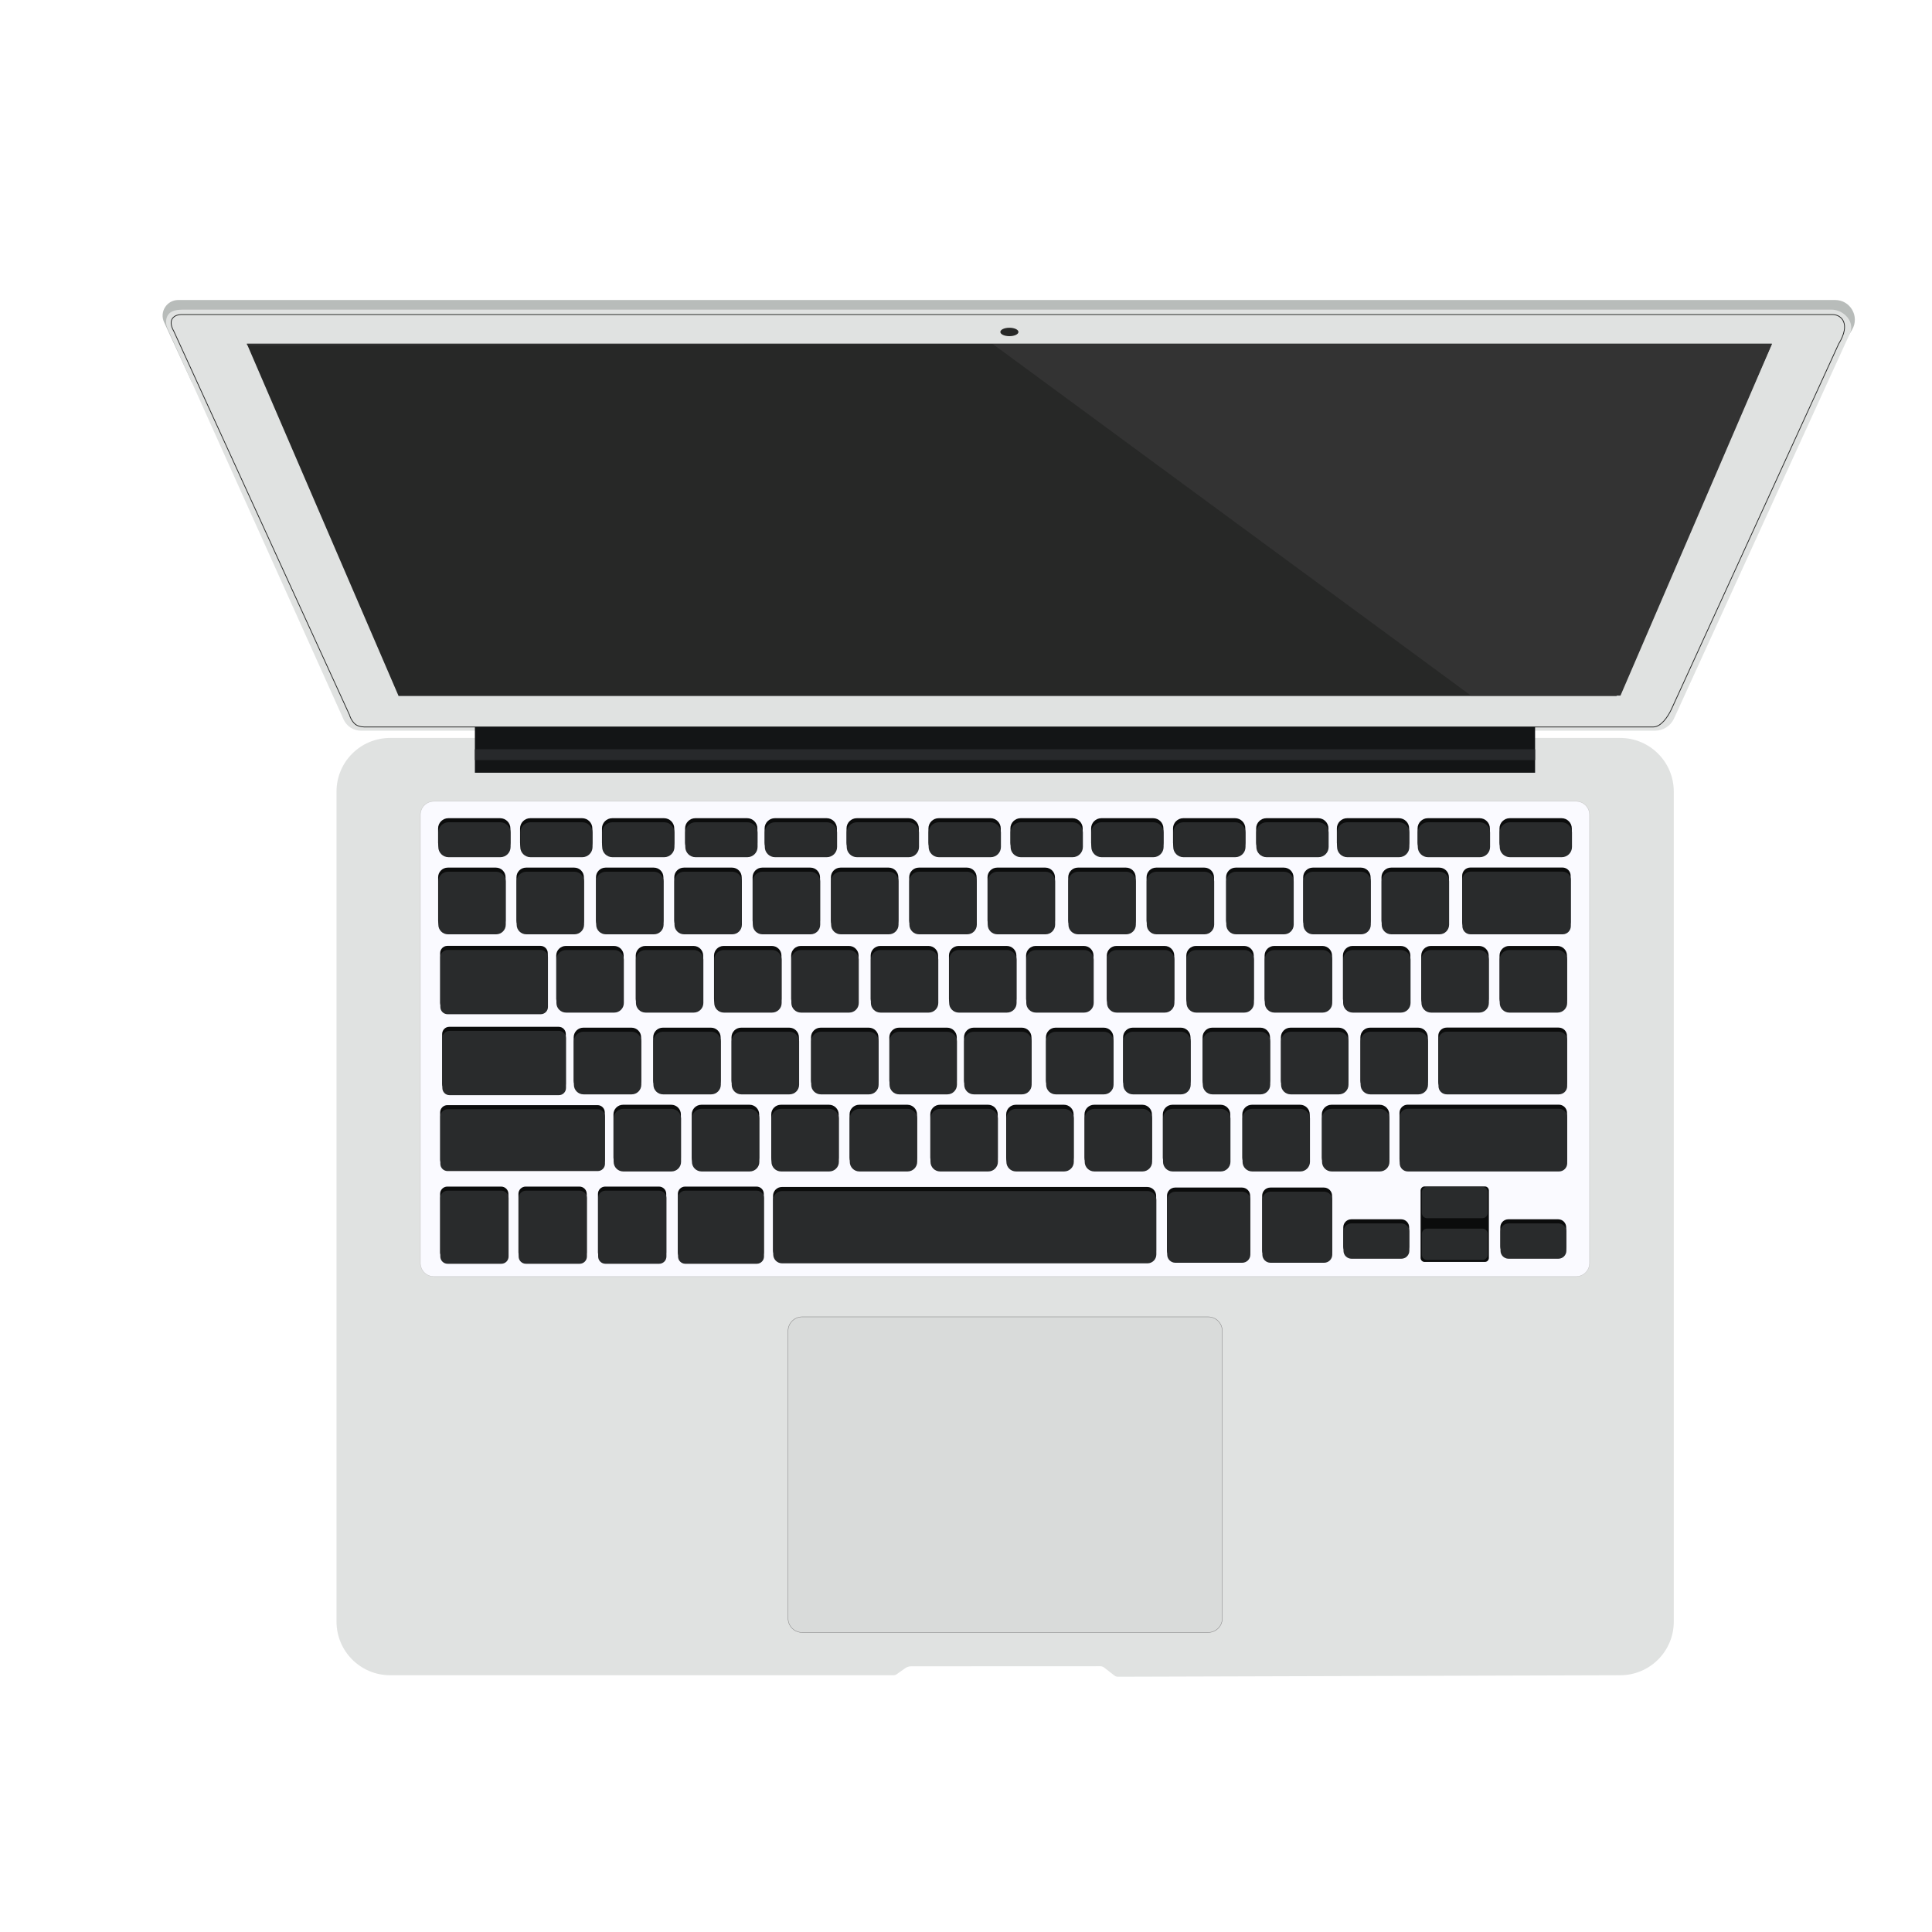 <?xml version="1.0" encoding="utf-8"?>
<!-- Generator: Adobe Illustrator 17.1.0, SVG Export Plug-In . SVG Version: 6.00 Build 0)  -->
<!DOCTYPE svg PUBLIC "-//W3C//DTD SVG 1.1//EN" "http://www.w3.org/Graphics/SVG/1.1/DTD/svg11.dtd">
<svg version="1.1" id="Layer_2" xmlns="http://www.w3.org/2000/svg" xmlns:xlink="http://www.w3.org/1999/xlink" x="0px" y="0px"
	 viewBox="0 0 5000 5000" enable-background="new 0 0 5000 5000" xml:space="preserve">
<path fill="#E0E2E1" d="M4193.1,4335.5l-1300,3.9c-3.2,0-6.3-1-8.8-3l-26.7-20.7c-3-2.3-6.6-3.5-10.3-3.5l-489.4,0.2
	c-5.4,0-10.7,1.7-15.1,4.8l-22.2,15.7c-2.4,1.7-5.3,2.6-8.3,2.6H1009.6c-76.6,0-138.7-62.1-138.7-138.7V2048.5
	c0-76.6,62.1-138.7,138.7-138.7h3183.4c76.6,0,138.7,62.1,138.7,138.7v2148.3C4331.8,4273.4,4269.7,4335.5,4193.1,4335.5z"/>
<path fill="#D9DBDA" stroke="#7F7E7F" stroke-miterlimit="10" d="M3126.7,4224.8H2076c-20.2,0-36.6-16.4-36.6-36.6v-743.6
	c0-20.2,16.4-36.6,36.6-36.6h1050.7c20.2,0,36.6,16.4,36.6,36.6v743.6C3163.4,4208.4,3147,4224.8,3126.7,4224.8z"/>
<path fill="#FAFAFF" stroke="#C4C4C4" stroke-miterlimit="10" d="M4078.7,3303.7H1123c-19.4,0-35.1-15.7-35.1-35.1V2108.8
	c0-19.4,15.7-35.1,35.1-35.1h2955.7c19.4,0,35.1,15.7,35.1,35.1v1159.8C4113.8,3288,4098.1,3303.7,4078.7,3303.7z"/>
<path fill="#B8BCBA" d="M4713.2,989.1H496.3l-71.7-155.3c-12.4-26.8,7.2-57.4,36.7-57.4h4288.1c39.4,0,63.8,42.8,43.9,76.7
	L4713.2,989.1z"/>
<path fill="#E0E2E1" d="M4283.3,1891H933.9c-19,0-36.3-11.1-44.5-28.5L433.3,849.1c-3.5-7.9-4.6-16.7-2.4-25.1
	c6.2-22.7,29.5-22.7,49.7-22.7h4259.1c32.7,0,62,32.6,47.5,62.4l-455.2,996.6C4322.9,1879.1,4304,1891,4283.3,1891z"/>
<path fill="none" stroke="#272827" stroke-width="2" stroke-miterlimit="10" d="M4325.3,1836.2c-8.9,18.7-26.3,45.2-47,45.2H945.2
	c-0.6,0-16.3,0.7-26-7.3c-11-9.1-16-26.9-14.1-22.6L450,857.6c-19.1-33.6,5-43.5,18.3-43.5h4274.5c22.1,0.1,48.2,22.7,15.6,76.1
	L4325.3,1836.2z"/>
<polygon fill="#272827" points="4183.6,1801.2 1031.5,1801.2 638.7,889.3 4585.8,889.3 "/>
<g>
	<polygon fill="#333333" points="638.7,890.2 4585.8,890.2 4193.8,1800.2 3806.9,1800.2 2569.1,890.2 640.3,893.8 	"/>
</g>
<ellipse fill="#272827" cx="2612.3" cy="859.1" rx="23.4" ry="10.9"/>
<rect x="1229" y="1881.3" fill="#131516" width="2743.8" height="118.5"/>
<rect x="1229" y="1939" fill="#27292B" width="2743.8" height="28.1"/>
<path fill="#0B0C0C" d="M1294.4,2207.9h-134.1c-14.6,0-26.5-11.9-26.5-26.5v-37.4c0-14.6,11.9-26.5,26.5-26.5h134.1
	c14.6,0,26.5,11.9,26.5,26.5v37.4C1320.9,2196,1309.1,2207.9,1294.4,2207.9z"/>
<path fill="#0B0C0C" d="M1506.5,2207.9h-134.1c-14.6,0-26.5-11.9-26.5-26.5v-37.4c0-14.6,11.9-26.5,26.5-26.5h134.1
	c14.6,0,26.5,11.9,26.5,26.5v37.4C1533,2196,1521.1,2207.9,1506.5,2207.9z"/>
<path fill="#0B0C0C" d="M1718.5,2207.9h-134.1c-14.6,0-26.5-11.9-26.5-26.5v-37.4c0-14.6,11.9-26.5,26.5-26.5h134.1
	c14.6,0,26.5,11.9,26.5,26.5v37.4C1745,2196,1733.1,2207.9,1718.5,2207.9z"/>
<path fill="#0B0C0C" d="M1933.6,2207.9h-134.1c-14.6,0-26.5-11.9-26.5-26.5v-37.4c0-14.6,11.9-26.5,26.5-26.5h134.1
	c14.6,0,26.5,11.9,26.5,26.5v37.4C1960.1,2196,1948.3,2207.9,1933.6,2207.9z"/>
<path fill="#0B0C0C" d="M2139.4,2207.9h-134.1c-14.6,0-26.5-11.9-26.5-26.5v-37.4c0-14.6,11.9-26.5,26.5-26.5h134.1
	c14.6,0,26.5,11.9,26.5,26.5v37.4C2165.9,2196,2154,2207.9,2139.4,2207.9z"/>
<path fill="#0B0C0C" d="M2351.4,2207.9h-134.1c-14.6,0-26.5-11.9-26.5-26.5v-37.4c0-14.6,11.9-26.5,26.5-26.5h134.1
	c14.6,0,26.5,11.9,26.5,26.5v37.4C2377.9,2196,2366.1,2207.9,2351.4,2207.9z"/>
<path fill="#0B0C0C" d="M2563.4,2207.9h-134.1c-14.6,0-26.5-11.9-26.5-26.5v-37.4c0-14.6,11.9-26.5,26.5-26.5h134.1
	c14.6,0,26.5,11.9,26.5,26.5v37.4C2589.9,2196,2578.1,2207.9,2563.4,2207.9z"/>
<path fill="#0B0C0C" d="M2775.5,2207.9h-134.1c-14.6,0-26.5-11.9-26.5-26.5v-37.4c0-14.6,11.9-26.5,26.5-26.5h134.1
	c14.6,0,26.5,11.9,26.5,26.5v37.4C2802,2196,2790.1,2207.9,2775.5,2207.9z"/>
<path fill="#0B0C0C" d="M2984.4,2207.9h-134.1c-14.6,0-26.5-11.9-26.5-26.5v-37.4c0-14.6,11.9-26.5,26.5-26.5h134.1
	c14.6,0,26.5,11.9,26.5,26.5v37.4C3010.9,2196,2999,2207.9,2984.4,2207.9z"/>
<path fill="#0B0C0C" d="M3196.4,2207.9h-134.1c-14.6,0-26.5-11.9-26.5-26.5v-37.4c0-14.6,11.9-26.5,26.5-26.5h134.1
	c14.6,0,26.5,11.9,26.5,26.5v37.4C3222.9,2196,3211,2207.9,3196.4,2207.9z"/>
<path fill="#0B0C0C" d="M3411.5,2207.9h-134.1c-14.6,0-26.5-11.9-26.5-26.5v-37.4c0-14.6,11.9-26.5,26.5-26.5h134.1
	c14.6,0,26.5,11.9,26.5,26.5v37.4C3438,2196,3426.2,2207.9,3411.5,2207.9z"/>
<path fill="#0B0C0C" d="M3620.4,2207.9h-134.1c-14.6,0-26.5-11.9-26.5-26.5v-37.4c0-14.6,11.9-26.5,26.5-26.5h134.1
	c14.6,0,26.5,11.9,26.5,26.5v37.4C3646.9,2196,3635.1,2207.9,3620.4,2207.9z"/>
<path fill="#0B0C0C" d="M3829.3,2207.9h-134.1c-14.6,0-26.5-11.9-26.5-26.5v-37.4c0-14.6,11.9-26.5,26.5-26.5h134.1
	c14.6,0,26.5,11.9,26.5,26.5v37.4C3855.8,2196,3844,2207.9,3829.3,2207.9z"/>
<path fill="#0B0C0C" d="M4041.3,2207.9h-134.1c-14.6,0-26.5-11.9-26.5-26.5v-37.4c0-14.6,11.9-26.5,26.5-26.5h134.1
	c14.6,0,26.5,11.9,26.5,26.5v37.4C4067.9,2196,4056,2207.9,4041.3,2207.9z"/>
<path fill="#0B0C0C" d="M1283.5,2407.4h-124.7c-13.8,0-24.9-11.2-24.9-24.9v-112.2c0-13.8,11.2-24.9,24.9-24.9h124.7
	c13.8,0,24.9,11.2,24.9,24.9v112.2C1308.5,2396.2,1297.3,2407.4,1283.5,2407.4z"/>
<path fill="#0B0C0C" d="M2145.6,3021.1h-124.7c-13.8,0-24.9-11.2-24.9-24.9v-112.2c0-13.8,11.2-24.9,24.9-24.9h124.7
	c13.8,0,24.9,11.2,24.9,24.9v112.2C2170.6,3010,2159.4,3021.1,2145.6,3021.1z"/>
<path fill="#0B0C0C" d="M1939.9,3021.1h-124.7c-13.8,0-24.9-11.2-24.9-24.9v-112.2c0-13.8,11.2-24.9,24.9-24.9h124.7
	c13.8,0,24.9,11.2,24.9,24.9v112.2C1964.8,3010,1953.6,3021.1,1939.9,3021.1z"/>
<path fill="#0B0C0C" d="M1737.2,3021.1h-124.7c-13.8,0-24.9-11.2-24.9-24.9v-112.2c0-13.8,11.2-24.9,24.9-24.9h124.7
	c13.8,0,24.9,11.2,24.9,24.9v112.2C1762.1,3010,1751,3021.1,1737.2,3021.1z"/>
<path fill="#0B0C0C" d="M3670.3,2821.6h-124.7c-13.8,0-24.9-11.2-24.9-24.9v-112.2c0-13.8,11.2-24.9,24.9-24.9h124.7
	c13.8,0,24.9,11.2,24.9,24.9v112.2C3695.3,2810.4,3684.1,2821.6,3670.3,2821.6z"/>
<path fill="#0B0C0C" d="M3464.5,2821.6h-124.7c-13.8,0-24.9-11.2-24.9-24.9v-112.2c0-13.8,11.2-24.9,24.9-24.9h124.7
	c13.8,0,24.9,11.2,24.9,24.9v112.2C3489.5,2810.4,3478.3,2821.6,3464.5,2821.6z"/>
<path fill="#0B0C0C" d="M3261.9,2821.6h-124.7c-13.8,0-24.9-11.2-24.9-24.9v-112.2c0-13.8,11.2-24.9,24.9-24.9h124.7
	c13.8,0,24.9,11.2,24.9,24.9v112.2C3286.8,2810.4,3275.6,2821.6,3261.9,2821.6z"/>
<path fill="#0B0C0C" d="M3056.1,2821.6h-124.7c-13.8,0-24.9-11.2-24.9-24.9v-112.2c0-13.8,11.2-24.9,24.9-24.9h124.7
	c13.8,0,24.9,11.2,24.9,24.9v112.2C3081,2810.4,3069.9,2821.6,3056.1,2821.6z"/>
<path fill="#0B0C0C" d="M2856.5,2821.6h-124.7c-13.8,0-24.9-11.2-24.9-24.9v-112.2c0-13.8,11.2-24.9,24.9-24.9h124.7
	c13.8,0,24.9,11.2,24.9,24.9v112.2C2881.5,2810.4,2870.3,2821.6,2856.5,2821.6z"/>
<path fill="#0B0C0C" d="M2644.5,2821.6h-124.7c-13.8,0-24.9-11.2-24.9-24.9v-112.2c0-13.8,11.2-24.9,24.9-24.9h124.7
	c13.8,0,24.9,11.2,24.9,24.9v112.2C2669.5,2810.4,2658.3,2821.6,2644.5,2821.6z"/>
<path fill="#0B0C0C" d="M2248.5,2821.6h-124.7c-13.8,0-24.9-11.2-24.9-24.9v-112.2c0-13.8,11.2-24.9,24.9-24.9h124.7
	c13.8,0,24.9,11.2,24.9,24.9v112.2C2273.5,2810.4,2262.3,2821.6,2248.5,2821.6z"/>
<path fill="#0B0C0C" d="M2042.7,2821.6H1918c-13.8,0-24.9-11.2-24.9-24.9v-112.2c0-13.8,11.2-24.9,24.9-24.9h124.7
	c13.8,0,24.9,11.2,24.9,24.9v112.2C2067.7,2810.4,2056.5,2821.6,2042.7,2821.6z"/>
<path fill="#0B0C0C" d="M1840.1,2821.6h-124.7c-13.8,0-24.9-11.2-24.9-24.9v-112.2c0-13.8,11.2-24.9,24.9-24.9h124.7
	c13.8,0,24.9,11.2,24.9,24.9v112.2C1865,2810.4,1853.9,2821.6,1840.1,2821.6z"/>
<path fill="#0B0C0C" d="M1634.3,2821.6h-124.7c-13.8,0-24.9-11.2-24.9-24.9v-112.2c0-13.8,11.2-24.9,24.9-24.9h124.7
	c13.8,0,24.9,11.2,24.9,24.9v112.2C1659.2,2810.4,1648.1,2821.6,1634.3,2821.6z"/>
<path fill="#0B0C0C" d="M4030.4,2610.1h-124.7c-13.8,0-24.9-11.2-24.9-24.9v-112.2c0-13.8,11.2-24.9,24.9-24.9h124.7
	c13.8,0,24.9,11.2,24.9,24.9v112.2C4055.4,2598.9,4044.2,2610.1,4030.4,2610.1z"/>
<path fill="#0B0C0C" d="M3827.8,2610.1h-124.7c-13.8,0-24.9-11.2-24.9-24.9v-112.2c0-13.8,11.2-24.9,24.9-24.9h124.7
	c13.8,0,24.9,11.2,24.9,24.9v112.2C3852.7,2598.9,3841.5,2610.1,3827.8,2610.1z"/>
<path fill="#0B0C0C" d="M3625.1,2610.1h-124.7c-13.8,0-24.9-11.2-24.9-24.9v-112.2c0-13.8,11.2-24.9,24.9-24.9h124.7
	c13.8,0,24.9,11.2,24.9,24.9v112.2C3650,2598.9,3638.9,2610.1,3625.1,2610.1z"/>
<path fill="#0B0C0C" d="M3422.4,2610.1h-124.7c-13.8,0-24.9-11.2-24.9-24.9v-112.2c0-13.8,11.2-24.9,24.9-24.9h124.7
	c13.8,0,24.9,11.2,24.9,24.9v112.2C3447.4,2598.9,3436.2,2610.1,3422.4,2610.1z"/>
<path fill="#0B0C0C" d="M3219.8,2610.1h-124.7c-13.8,0-24.9-11.2-24.9-24.9v-112.2c0-13.8,11.2-24.9,24.9-24.9h124.7
	c13.8,0,24.9,11.2,24.9,24.9v112.2C3244.7,2598.9,3233.5,2610.1,3219.8,2610.1z"/>
<path fill="#0B0C0C" d="M3014,2610.1h-124.7c-13.8,0-24.9-11.2-24.9-24.9v-112.2c0-13.8,11.2-24.9,24.9-24.9H3014
	c13.8,0,24.9,11.2,24.9,24.9v112.2C3038.9,2598.9,3027.8,2610.1,3014,2610.1z"/>
<path fill="#0B0C0C" d="M2805.1,2610.1h-124.7c-13.8,0-24.9-11.2-24.9-24.9v-112.2c0-13.8,11.2-24.9,24.9-24.9h124.7
	c13.8,0,24.9,11.2,24.9,24.9v112.2C2830,2598.9,2818.9,2610.1,2805.1,2610.1z"/>
<path fill="#0B0C0C" d="M2605.5,2610.1h-124.7c-13.8,0-24.9-11.2-24.9-24.9v-112.2c0-13.8,11.2-24.9,24.9-24.9h124.7
	c13.8,0,24.9,11.2,24.9,24.9v112.2C2630.5,2598.9,2619.3,2610.1,2605.5,2610.1z"/>
<path fill="#0B0C0C" d="M2402.9,2610.1h-124.7c-13.8,0-24.9-11.2-24.9-24.9v-112.2c0-13.8,11.2-24.9,24.9-24.9h124.7
	c13.8,0,24.9,11.2,24.9,24.9v112.2C2427.8,2598.9,2416.6,2610.1,2402.9,2610.1z"/>
<path fill="#0B0C0C" d="M2197.1,2610.1h-124.7c-13.8,0-24.9-11.2-24.9-24.9v-112.2c0-13.8,11.2-24.9,24.9-24.9h124.7
	c13.8,0,24.9,11.2,24.9,24.9v112.2C2222,2598.9,2210.9,2610.1,2197.1,2610.1z"/>
<path fill="#0B0C0C" d="M1997.5,2610.1h-124.7c-13.8,0-24.9-11.2-24.9-24.9v-112.2c0-13.8,11.2-24.9,24.9-24.9h124.7
	c13.8,0,24.9,11.2,24.9,24.9v112.2C2022.5,2598.9,2011.3,2610.1,1997.5,2610.1z"/>
<path fill="#0B0C0C" d="M1794.9,2610.1h-124.7c-13.8,0-24.9-11.2-24.9-24.9v-112.2c0-13.8,11.2-24.9,24.9-24.9h124.7
	c13.8,0,24.9,11.2,24.9,24.9v112.2C1819.8,2598.9,1808.6,2610.1,1794.9,2610.1z"/>
<path fill="#0B0C0C" d="M1589.1,2610.1h-124.7c-13.8,0-24.9-11.2-24.9-24.9v-112.2c0-13.8,11.2-24.9,24.9-24.9h124.7
	c13.8,0,24.9,11.2,24.9,24.9v112.2C1614,2598.9,1602.9,2610.1,1589.1,2610.1z"/>
<path fill="#0B0C0C" d="M3724.9,2407.4h-124.7c-13.8,0-24.9-11.2-24.9-24.9v-112.2c0-13.8,11.2-24.9,24.9-24.9h124.7
	c13.8,0,24.9,11.2,24.9,24.9v112.2C3749.8,2396.2,3738.7,2407.4,3724.9,2407.4z"/>
<path fill="#0B0C0C" d="M3522.2,2407.4h-124.7c-13.8,0-24.9-11.2-24.9-24.9v-112.2c0-13.8,11.2-24.9,24.9-24.9h124.7
	c13.8,0,24.9,11.2,24.9,24.9v112.2C3547.2,2396.2,3536,2407.4,3522.2,2407.4z"/>
<path fill="#0B0C0C" d="M3322.7,2407.4h-124.7c-13.8,0-24.9-11.2-24.9-24.9v-112.2c0-13.8,11.2-24.9,24.9-24.9h124.7
	c13.8,0,24.9,11.2,24.9,24.9v112.2C3347.6,2396.2,3336.4,2407.4,3322.7,2407.4z"/>
<path fill="#0B0C0C" d="M3116.9,2407.4h-124.7c-13.8,0-24.9-11.2-24.9-24.9v-112.2c0-13.8,11.2-24.9,24.9-24.9h124.7
	c13.8,0,24.9,11.2,24.9,24.9v112.2C3141.8,2396.2,3130.7,2407.4,3116.9,2407.4z"/>
<path fill="#0B0C0C" d="M2914.2,2407.4h-124.7c-13.8,0-24.9-11.2-24.9-24.9v-112.2c0-13.8,11.2-24.9,24.9-24.9h124.7
	c13.8,0,24.9,11.2,24.9,24.9v112.2C2939.2,2396.2,2928,2407.4,2914.2,2407.4z"/>
<path fill="#0B0C0C" d="M2705.3,2407.4h-124.7c-13.8,0-24.9-11.2-24.9-24.9v-112.2c0-13.8,11.2-24.9,24.9-24.9h124.7
	c13.8,0,24.9,11.2,24.9,24.9v112.2C2730.3,2396.2,2719.1,2407.4,2705.3,2407.4z"/>
<path fill="#0B0C0C" d="M2502.6,2407.4h-124.7c-13.8,0-24.9-11.2-24.9-24.9v-112.2c0-13.8,11.2-24.9,24.9-24.9h124.7
	c13.8,0,24.9,11.2,24.9,24.9v112.2C2527.6,2396.2,2516.4,2407.4,2502.6,2407.4z"/>
<path fill="#0B0C0C" d="M2300,2407.4h-124.7c-13.8,0-24.9-11.2-24.9-24.9v-112.2c0-13.8,11.2-24.9,24.9-24.9H2300
	c13.8,0,24.9,11.2,24.9,24.9v112.2C2324.9,2396.2,2313.7,2407.4,2300,2407.4z"/>
<path fill="#0B0C0C" d="M2097.3,2407.4h-124.7c-13.8,0-24.9-11.2-24.9-24.9v-112.2c0-13.8,11.2-24.9,24.9-24.9h124.7
	c13.8,0,24.9,11.2,24.9,24.9v112.2C2122.3,2396.2,2111.1,2407.4,2097.3,2407.4z"/>
<path fill="#0B0C0C" d="M1894.6,2407.4h-124.7c-13.8,0-24.9-11.2-24.9-24.9v-112.2c0-13.8,11.2-24.9,24.9-24.9h124.7
	c13.8,0,24.9,11.2,24.9,24.9v112.2C1919.6,2396.2,1908.4,2407.4,1894.6,2407.4z"/>
<path fill="#0B0C0C" d="M1692,2407.4h-124.7c-13.8,0-24.9-11.2-24.9-24.9v-112.2c0-13.8,11.2-24.9,24.9-24.9H1692
	c13.8,0,24.9,11.2,24.9,24.9v112.2C1716.9,2396.2,1705.7,2407.4,1692,2407.4z"/>
<path fill="#0B0C0C" d="M1486.2,2407.4h-124.7c-13.8,0-24.9-11.2-24.9-24.9v-112.2c0-13.8,11.2-24.9,24.9-24.9h124.7
	c13.8,0,24.9,11.2,24.9,24.9v112.2C1511.1,2396.2,1500,2407.4,1486.2,2407.4z"/>
<path fill="#0B0C0C" d="M2451.2,2821.6h-124.7c-13.8,0-24.9-11.2-24.9-24.9v-112.2c0-13.8,11.2-24.9,24.9-24.9h124.7
	c13.8,0,24.9,11.2,24.9,24.9v112.2C2476.1,2810.4,2465,2821.6,2451.2,2821.6z"/>
<path fill="#0B0C0C" d="M3570.5,3021.1h-124.7c-13.8,0-24.9-11.2-24.9-24.9v-112.2c0-13.8,11.2-24.9,24.9-24.9h124.7
	c13.8,0,24.9,11.2,24.9,24.9v112.2C3595.5,3010,3584.3,3021.1,3570.5,3021.1z"/>
<path fill="#0B0C0C" d="M3364.8,3021.1H3240c-13.8,0-24.9-11.2-24.9-24.9v-112.2c0-13.8,11.2-24.9,24.9-24.9h124.7
	c13.8,0,24.9,11.2,24.9,24.9v112.2C3389.7,3010,3378.5,3021.1,3364.8,3021.1z"/>
<path fill="#0B0C0C" d="M3159,3021.1h-124.7c-13.8,0-24.9-11.2-24.9-24.9v-112.2c0-13.8,11.2-24.9,24.9-24.9H3159
	c13.8,0,24.9,11.2,24.9,24.9v112.2C3183.9,3010,3172.7,3021.1,3159,3021.1z"/>
<path fill="#0B0C0C" d="M2956.3,3021.1h-124.7c-13.8,0-24.9-11.2-24.9-24.9v-112.2c0-13.8,11.2-24.9,24.9-24.9h124.7
	c13.8,0,24.9,11.2,24.9,24.9v112.2C2981.2,3010,2970.1,3021.1,2956.3,3021.1z"/>
<path fill="#0B0C0C" d="M2753.6,3021.1h-124.7c-13.8,0-24.9-11.2-24.9-24.9v-112.2c0-13.8,11.2-24.9,24.9-24.9h124.7
	c13.8,0,24.9,11.2,24.9,24.9v112.2C2778.6,3010,2767.4,3021.1,2753.6,3021.1z"/>
<path fill="#0B0C0C" d="M2557.2,3021.1h-124.7c-13.8,0-24.9-11.2-24.9-24.9v-112.2c0-13.8,11.2-24.9,24.9-24.9h124.7
	c13.8,0,24.9,11.2,24.9,24.9v112.2C2582.1,3010,2571,3021.1,2557.2,3021.1z"/>
<path fill="#0B0C0C" d="M2348.3,3021.1h-124.7c-13.8,0-24.9-11.2-24.9-24.9v-112.2c0-13.8,11.2-24.9,24.9-24.9h124.7
	c13.8,0,24.9,11.2,24.9,24.9v112.2C2373.2,3010,2362.1,3021.1,2348.3,3021.1z"/>
<path fill="#0B0C0C" d="M2969.1,3259h-945.5c-12.7,0-23-10.3-23-23v-141.1c0-12.7,10.3-23,23-23h945.5c12.7,0,23,10.3,23,23V3236
	C2992.1,3248.7,2981.8,3259,2969.1,3259z"/>
<path fill="#0B0C0C" d="M1398.9,2614.2h-241.1c-10.3,0-18.7-8.4-18.7-18.7v-128.9c0-10.3,8.4-18.7,18.7-18.7h241.1
	c10.3,0,18.7,8.4,18.7,18.7v128.9C1417.6,2605.9,1409.2,2614.2,1398.9,2614.2z"/>
<path fill="#0B0C0C" d="M1446.1,2823.7h-283.6c-10.1,0-18.2-8.4-18.2-18.7v-128.9c0-10.3,8.2-18.7,18.2-18.7h283.6
	c10.1,0,18.2,8.4,18.2,18.7V2805C1464.4,2815.3,1456.2,2823.7,1446.1,2823.7z"/>
<path fill="#0B0C0C" d="M1546.5,3020.1h-388.7c-10.3,0-18.7-8.4-18.7-18.7v-122.6c0-10.3,8.4-18.7,18.7-18.7h388.7
	c10.3,0,18.7,8.4,18.7,18.7v122.6C1565.2,3011.7,1556.8,3020.1,1546.5,3020.1z"/>
<path fill="#0B0C0C" d="M1297,3260h-139.3c-10.3,0-18.7-8.4-18.7-18.7v-151.7c0-10.3,8.4-18.7,18.7-18.7H1297
	c10.3,0,18.7,8.4,18.7,18.7v151.7C1315.7,3251.6,1307.4,3260,1297,3260z"/>
<path fill="#0B0C0C" d="M1705.5,3260h-139.3c-10.3,0-18.7-8.4-18.7-18.7v-151.7c0-10.3,8.4-18.7,18.7-18.7h139.3
	c10.3,0,18.7,8.4,18.7,18.7v151.7C1724.2,3251.6,1715.8,3260,1705.5,3260z"/>
<path fill="#0B0C0C" d="M1499.7,3260h-139.3c-10.3,0-18.7-8.4-18.7-18.7v-151.7c0-10.3,8.4-18.7,18.7-18.7h139.3
	c10.3,0,18.7,8.4,18.7,18.7v151.7C1518.4,3251.6,1510,3260,1499.7,3260z"/>
<path fill="#0B0C0C" d="M1958,3260h-185c-10.3,0-18.7-8.4-18.7-18.7v-151.7c0-10.3,8.4-18.7,18.7-18.7h185
	c10.3,0,18.7,8.4,18.7,18.7v151.7C1976.7,3251.6,1968.4,3260,1958,3260z"/>
<path fill="#0B0C0C" d="M4043.7,2407.4h-238.5c-11.6,0-21.1-9.4-21.1-21.1v-120c0-11.6,9.4-21.1,21.1-21.1h238.5
	c11.6,0,21.1,9.4,21.1,21.1v120C4064.7,2398,4055.3,2407.4,4043.7,2407.4z"/>
<path fill="#0B0C0C" d="M4033.7,2821.6h-289.8c-12,0-21.6-9.4-21.6-21.1v-120c0-11.6,9.7-21.1,21.6-21.1h289.8
	c12,0,21.6,9.4,21.6,21.1v120C4055.4,2812.2,4045.7,2821.6,4033.7,2821.6z"/>
<path fill="#0B0C0C" d="M4034.3,3021.1h-391.3c-11.6,0-21.1-9.4-21.1-21.1v-120c0-11.6,9.4-21.1,21.1-21.1h391.3
	c11.6,0,21.1,9.4,21.1,21.1v120C4055.4,3011.7,4045.9,3021.1,4034.3,3021.1z"/>
<path fill="#0B0C0C" d="M3214.3,3257.4h-173c-11.6,0-21.1-9.4-21.1-21.1v-141.8c0-11.6,9.4-21.1,21.1-21.1h173
	c11.6,0,21.1,9.4,21.1,21.1v141.8C3235.4,3248,3225.9,3257.4,3214.3,3257.4z"/>
<path fill="#0B0C0C" d="M3426.3,3257.4h-138.7c-11.6,0-21.1-9.4-21.1-21.1v-141.8c0-11.6,9.4-21.1,21.1-21.1h138.7
	c11.6,0,21.1,9.4,21.1,21.1v141.8C3447.4,3248,3437.9,3257.4,3426.3,3257.4z"/>
<path fill="#0B0C0C" d="M4032.5,3247h-128.9c-11.5,0-20.8-9.3-20.8-20.8v-49.9c0-11.5,9.3-20.8,20.8-20.8h128.9
	c11.5,0,20.8,9.3,20.8,20.8v49.9C4053.3,3237.7,4044,3247,4032.5,3247z"/>
<path fill="#0B0C0C" d="M3626.1,3247h-128.9c-11.5,0-20.8-9.3-20.8-20.8v-49.9c0-11.5,9.3-20.8,20.8-20.8h128.9
	c11.5,0,20.8,9.3,20.8,20.8v49.9C3646.9,3237.7,3637.6,3247,3626.1,3247z"/>
<path fill="#0B0C0C" d="M3842.8,3265.9h-155.9c-5.7,0-10.4-4.7-10.4-10.4v-174.6c0-5.7,4.7-10.4,10.4-10.4h155.9
	c5.7,0,10.4,4.7,10.4,10.4v174.6C3853.2,3261.3,3848.6,3265.9,3842.8,3265.9z"/>
<path fill="#292B2C" d="M1294.9,2218.4h-134.1c-14.6,0-26.5-11.9-26.5-26.5v-37.4c0-14.6,11.9-26.5,26.5-26.5h134.1
	c14.6,0,26.5,11.9,26.5,26.5v37.4C1321.4,2206.6,1309.6,2218.4,1294.9,2218.4z"/>
<path fill="#292B2C" d="M1507,2218.4h-134.1c-14.6,0-26.5-11.9-26.5-26.5v-37.4c0-14.6,11.9-26.5,26.5-26.5H1507
	c14.6,0,26.5,11.9,26.5,26.5v37.4C1533.5,2206.6,1521.6,2218.4,1507,2218.4z"/>
<path fill="#292B2C" d="M1719,2218.4h-134.1c-14.6,0-26.5-11.9-26.5-26.5v-37.4c0-14.6,11.9-26.5,26.5-26.5H1719
	c14.6,0,26.5,11.9,26.5,26.5v37.4C1745.5,2206.6,1733.6,2218.4,1719,2218.4z"/>
<path fill="#292B2C" d="M1934.1,2218.4H1800c-14.6,0-26.5-11.9-26.5-26.5v-37.4c0-14.6,11.9-26.5,26.5-26.5h134.1
	c14.6,0,26.5,11.9,26.5,26.5v37.4C1960.6,2206.6,1948.7,2218.4,1934.1,2218.4z"/>
<path fill="#292B2C" d="M2139.9,2218.4h-134.1c-14.6,0-26.5-11.9-26.5-26.5v-37.4c0-14.6,11.9-26.5,26.5-26.5h134.1
	c14.6,0,26.5,11.9,26.5,26.5v37.4C2166.4,2206.6,2154.5,2218.4,2139.9,2218.4z"/>
<path fill="#292B2C" d="M2351.9,2218.4h-134.1c-14.6,0-26.5-11.9-26.5-26.5v-37.4c0-14.6,11.9-26.5,26.5-26.5h134.1
	c14.6,0,26.5,11.9,26.5,26.5v37.4C2378.4,2206.6,2366.6,2218.4,2351.9,2218.4z"/>
<path fill="#292B2C" d="M2563.9,2218.4h-134.1c-14.6,0-26.5-11.9-26.5-26.5v-37.4c0-14.6,11.9-26.5,26.5-26.5h134.1
	c14.6,0,26.5,11.9,26.5,26.5v37.4C2590.4,2206.6,2578.6,2218.4,2563.9,2218.4z"/>
<path fill="#292B2C" d="M2776,2218.4h-134.1c-14.6,0-26.5-11.9-26.5-26.5v-37.4c0-14.6,11.9-26.5,26.5-26.5H2776
	c14.6,0,26.5,11.9,26.5,26.5v37.4C2802.5,2206.6,2790.6,2218.4,2776,2218.4z"/>
<path fill="#292B2C" d="M2984.9,2218.4h-134.1c-14.6,0-26.5-11.9-26.5-26.5v-37.4c0-14.6,11.9-26.5,26.5-26.5h134.1
	c14.6,0,26.5,11.9,26.5,26.5v37.4C3011.4,2206.6,2999.5,2218.4,2984.9,2218.4z"/>
<path fill="#292B2C" d="M3196.9,2218.4h-134.1c-14.6,0-26.5-11.9-26.5-26.5v-37.4c0-14.6,11.9-26.5,26.5-26.5h134.1
	c14.6,0,26.5,11.9,26.5,26.5v37.4C3223.4,2206.6,3211.5,2218.4,3196.9,2218.4z"/>
<path fill="#292B2C" d="M3412,2218.4h-134.1c-14.6,0-26.5-11.9-26.5-26.5v-37.4c0-14.6,11.9-26.5,26.5-26.5H3412
	c14.6,0,26.5,11.9,26.5,26.5v37.4C3438.5,2206.6,3426.7,2218.4,3412,2218.4z"/>
<path fill="#292B2C" d="M3620.9,2218.4h-134.1c-14.6,0-26.5-11.9-26.5-26.5v-37.4c0-14.6,11.9-26.5,26.5-26.5h134.1
	c14.6,0,26.5,11.9,26.5,26.5v37.4C3647.4,2206.6,3635.6,2218.4,3620.9,2218.4z"/>
<path fill="#292B2C" d="M3829.8,2218.4h-134.1c-14.6,0-26.5-11.9-26.5-26.5v-37.4c0-14.6,11.9-26.5,26.5-26.5h134.1
	c14.6,0,26.5,11.9,26.5,26.5v37.4C3856.3,2206.6,3844.5,2218.4,3829.8,2218.4z"/>
<path fill="#292B2C" d="M4041.8,2218.4h-134.1c-14.6,0-26.5-11.9-26.5-26.5v-37.4c0-14.6,11.9-26.5,26.5-26.5h134.1
	c14.6,0,26.5,11.9,26.5,26.5v37.4C4068.3,2206.6,4056.5,2218.4,4041.8,2218.4z"/>
<path fill="#292B2C" d="M1284,2418h-124.7c-13.8,0-24.9-11.2-24.9-24.9v-112.2c0-13.8,11.2-24.9,24.9-24.9H1284
	c13.8,0,24.9,11.2,24.9,24.9V2393C1309,2406.8,1297.8,2418,1284,2418z"/>
<path fill="#292B2C" d="M2146.1,3031.7h-124.7c-13.8,0-24.9-11.2-24.9-24.9v-112.2c0-13.8,11.2-24.9,24.9-24.9h124.7
	c13.8,0,24.9,11.2,24.9,24.9v112.2C2171.1,3020.5,2159.9,3031.7,2146.1,3031.7z"/>
<path fill="#292B2C" d="M1940.3,3031.7h-124.7c-13.8,0-24.9-11.2-24.9-24.9v-112.2c0-13.8,11.2-24.9,24.9-24.9h124.7
	c13.8,0,24.9,11.2,24.9,24.9v112.2C1965.3,3020.5,1954.1,3031.7,1940.3,3031.7z"/>
<path fill="#292B2C" d="M1737.7,3031.7H1613c-13.8,0-24.9-11.2-24.9-24.9v-112.2c0-13.8,11.2-24.9,24.9-24.9h124.7
	c13.8,0,24.9,11.2,24.9,24.9v112.2C1762.6,3020.5,1751.5,3031.7,1737.7,3031.7z"/>
<path fill="#292B2C" d="M3670.8,2832.2h-124.7c-13.8,0-24.9-11.2-24.9-24.9V2695c0-13.8,11.2-24.9,24.9-24.9h124.7
	c13.8,0,24.9,11.2,24.9,24.9v112.2C3695.8,2821,3684.6,2832.2,3670.8,2832.2z"/>
<path fill="#292B2C" d="M3465,2832.2h-124.7c-13.8,0-24.9-11.2-24.9-24.9V2695c0-13.8,11.2-24.9,24.9-24.9H3465
	c13.8,0,24.9,11.2,24.9,24.9v112.2C3490,2821,3478.8,2832.2,3465,2832.2z"/>
<path fill="#292B2C" d="M3262.4,2832.2h-124.7c-13.8,0-24.9-11.2-24.9-24.9V2695c0-13.8,11.2-24.9,24.9-24.9h124.7
	c13.8,0,24.9,11.2,24.9,24.9v112.2C3287.3,2821,3276.1,2832.2,3262.4,2832.2z"/>
<path fill="#292B2C" d="M3056.6,2832.2h-124.7c-13.8,0-24.9-11.2-24.9-24.9V2695c0-13.8,11.2-24.9,24.9-24.9h124.7
	c13.8,0,24.9,11.2,24.9,24.9v112.2C3081.5,2821,3070.3,2832.2,3056.6,2832.2z"/>
<path fill="#292B2C" d="M2857,2832.2h-124.7c-13.8,0-24.9-11.2-24.9-24.9V2695c0-13.8,11.2-24.9,24.9-24.9H2857
	c13.8,0,24.9,11.2,24.9,24.9v112.2C2882,2821,2870.8,2832.2,2857,2832.2z"/>
<path fill="#292B2C" d="M2645,2832.2h-124.7c-13.8,0-24.9-11.2-24.9-24.9V2695c0-13.8,11.2-24.9,24.9-24.9H2645
	c13.8,0,24.9,11.2,24.9,24.9v112.2C2669.9,2821,2658.8,2832.2,2645,2832.2z"/>
<path fill="#292B2C" d="M2249,2832.2h-124.7c-13.8,0-24.9-11.2-24.9-24.9V2695c0-13.8,11.2-24.9,24.9-24.9H2249
	c13.8,0,24.9,11.2,24.9,24.9v112.2C2274,2821,2262.8,2832.2,2249,2832.2z"/>
<path fill="#292B2C" d="M2043.2,2832.2h-124.7c-13.8,0-24.9-11.2-24.9-24.9V2695c0-13.8,11.2-24.9,24.9-24.9h124.7
	c13.8,0,24.9,11.2,24.9,24.9v112.2C2068.2,2821,2057,2832.2,2043.2,2832.2z"/>
<path fill="#292B2C" d="M1840.6,2832.2h-124.7c-13.8,0-24.9-11.2-24.9-24.9V2695c0-13.8,11.2-24.9,24.9-24.9h124.7
	c13.8,0,24.9,11.2,24.9,24.9v112.2C1865.5,2821,1854.3,2832.2,1840.6,2832.2z"/>
<path fill="#292B2C" d="M1634.8,2832.2h-124.7c-13.8,0-24.9-11.2-24.9-24.9V2695c0-13.8,11.2-24.9,24.9-24.9h124.7
	c13.8,0,24.9,11.2,24.9,24.9v112.2C1659.7,2821,1648.6,2832.2,1634.8,2832.2z"/>
<path fill="#292B2C" d="M4030.9,2620.6h-124.7c-13.8,0-24.9-11.2-24.9-24.9v-112.2c0-13.8,11.2-24.9,24.9-24.9h124.7
	c13.8,0,24.9,11.2,24.9,24.9v112.2C4055.9,2609.5,4044.7,2620.6,4030.9,2620.6z"/>
<path fill="#292B2C" d="M3828.3,2620.6h-124.7c-13.8,0-24.9-11.2-24.9-24.9v-112.2c0-13.8,11.2-24.9,24.9-24.9h124.7
	c13.8,0,24.9,11.2,24.9,24.9v112.2C3853.2,2609.5,3842,2620.6,3828.3,2620.6z"/>
<path fill="#292B2C" d="M3625.6,2620.6h-124.7c-13.8,0-24.9-11.2-24.9-24.9v-112.2c0-13.8,11.2-24.9,24.9-24.9h124.7
	c13.8,0,24.9,11.2,24.9,24.9v112.2C3650.5,2609.5,3639.4,2620.6,3625.6,2620.6z"/>
<path fill="#292B2C" d="M3422.9,2620.6h-124.7c-13.8,0-24.9-11.2-24.9-24.9v-112.2c0-13.8,11.2-24.9,24.9-24.9h124.7
	c13.8,0,24.9,11.2,24.9,24.9v112.2C3447.9,2609.5,3436.7,2620.6,3422.9,2620.6z"/>
<path fill="#292B2C" d="M3220.3,2620.6h-124.7c-13.8,0-24.9-11.2-24.9-24.9v-112.2c0-13.8,11.2-24.9,24.9-24.9h124.7
	c13.8,0,24.9,11.2,24.9,24.9v112.2C3245.2,2609.5,3234,2620.6,3220.3,2620.6z"/>
<path fill="#292B2C" d="M3014.5,2620.6h-124.7c-13.8,0-24.9-11.2-24.9-24.9v-112.2c0-13.8,11.2-24.9,24.9-24.9h124.7
	c13.8,0,24.9,11.2,24.9,24.9v112.2C3039.4,2609.5,3028.3,2620.6,3014.5,2620.6z"/>
<path fill="#292B2C" d="M2805.6,2620.6h-124.7c-13.8,0-24.9-11.2-24.9-24.9v-112.2c0-13.8,11.2-24.9,24.9-24.9h124.7
	c13.8,0,24.9,11.2,24.9,24.9v112.2C2830.5,2609.5,2819.4,2620.6,2805.6,2620.6z"/>
<path fill="#292B2C" d="M2606,2620.6h-124.7c-13.8,0-24.9-11.2-24.9-24.9v-112.2c0-13.8,11.2-24.9,24.9-24.9H2606
	c13.8,0,24.9,11.2,24.9,24.9v112.2C2631,2609.5,2619.8,2620.6,2606,2620.6z"/>
<path fill="#292B2C" d="M2403.4,2620.6h-124.7c-13.8,0-24.9-11.2-24.9-24.9v-112.2c0-13.8,11.2-24.9,24.9-24.9h124.7
	c13.8,0,24.9,11.2,24.9,24.9v112.2C2428.3,2609.5,2417.1,2620.6,2403.4,2620.6z"/>
<path fill="#292B2C" d="M2197.6,2620.6h-124.7c-13.8,0-24.9-11.2-24.9-24.9v-112.2c0-13.8,11.2-24.9,24.9-24.9h124.7
	c13.8,0,24.9,11.2,24.9,24.9v112.2C2222.5,2609.5,2211.4,2620.6,2197.6,2620.6z"/>
<path fill="#292B2C" d="M1998,2620.6h-124.7c-13.8,0-24.9-11.2-24.9-24.9v-112.2c0-13.8,11.2-24.9,24.9-24.9H1998
	c13.8,0,24.9,11.2,24.9,24.9v112.2C2023,2609.5,2011.8,2620.6,1998,2620.6z"/>
<path fill="#292B2C" d="M1795.4,2620.6h-124.7c-13.8,0-24.9-11.2-24.9-24.9v-112.2c0-13.8,11.2-24.9,24.9-24.9h124.7
	c13.8,0,24.9,11.2,24.9,24.9v112.2C1820.3,2609.5,1809.1,2620.6,1795.4,2620.6z"/>
<path fill="#292B2C" d="M1589.6,2620.6h-124.7c-13.8,0-24.9-11.2-24.9-24.9v-112.2c0-13.8,11.2-24.9,24.9-24.9h124.7
	c13.8,0,24.9,11.2,24.9,24.9v112.2C1614.5,2609.5,1603.4,2620.6,1589.6,2620.6z"/>
<path fill="#292B2C" d="M3725.4,2418h-124.7c-13.8,0-24.9-11.2-24.9-24.9v-112.2c0-13.8,11.2-24.9,24.9-24.9h124.7
	c13.8,0,24.9,11.2,24.9,24.9V2393C3750.3,2406.8,3739.1,2418,3725.4,2418z"/>
<path fill="#292B2C" d="M3522.7,2418H3398c-13.8,0-24.9-11.2-24.9-24.9v-112.2c0-13.8,11.2-24.9,24.9-24.9h124.7
	c13.8,0,24.9,11.2,24.9,24.9V2393C3547.7,2406.8,3536.5,2418,3522.7,2418z"/>
<path fill="#292B2C" d="M3323.2,2418h-124.7c-13.8,0-24.9-11.2-24.9-24.9v-112.2c0-13.8,11.2-24.9,24.9-24.9h124.7
	c13.8,0,24.9,11.2,24.9,24.9V2393C3348.1,2406.8,3336.9,2418,3323.2,2418z"/>
<path fill="#292B2C" d="M3117.4,2418h-124.7c-13.8,0-24.9-11.2-24.9-24.9v-112.2c0-13.8,11.2-24.9,24.9-24.9h124.7
	c13.8,0,24.9,11.2,24.9,24.9V2393C3142.3,2406.8,3131.1,2418,3117.4,2418z"/>
<path fill="#292B2C" d="M2914.7,2418H2790c-13.8,0-24.9-11.2-24.9-24.9v-112.2c0-13.8,11.2-24.9,24.9-24.9h124.7
	c13.8,0,24.9,11.2,24.9,24.9V2393C2939.7,2406.8,2928.5,2418,2914.7,2418z"/>
<path fill="#292B2C" d="M2705.8,2418h-124.7c-13.8,0-24.9-11.2-24.9-24.9v-112.2c0-13.8,11.2-24.9,24.9-24.9h124.7
	c13.8,0,24.9,11.2,24.9,24.9V2393C2730.7,2406.8,2719.6,2418,2705.8,2418z"/>
<path fill="#292B2C" d="M2503.1,2418h-124.7c-13.8,0-24.9-11.2-24.9-24.9v-112.2c0-13.8,11.2-24.9,24.9-24.9h124.7
	c13.8,0,24.9,11.2,24.9,24.9V2393C2528.1,2406.8,2516.9,2418,2503.1,2418z"/>
<path fill="#292B2C" d="M2300.5,2418h-124.7c-13.8,0-24.9-11.2-24.9-24.9v-112.2c0-13.8,11.2-24.9,24.9-24.9h124.7
	c13.8,0,24.9,11.2,24.9,24.9V2393C2325.4,2406.8,2314.2,2418,2300.5,2418z"/>
<path fill="#292B2C" d="M2097.8,2418h-124.7c-13.8,0-24.9-11.2-24.9-24.9v-112.2c0-13.8,11.2-24.9,24.9-24.9h124.7
	c13.8,0,24.9,11.2,24.9,24.9V2393C2122.7,2406.8,2111.6,2418,2097.8,2418z"/>
<path fill="#292B2C" d="M1895.1,2418h-124.7c-13.8,0-24.9-11.2-24.9-24.9v-112.2c0-13.8,11.2-24.9,24.9-24.9h124.7
	c13.8,0,24.9,11.2,24.9,24.9V2393C1920.1,2406.8,1908.9,2418,1895.1,2418z"/>
<path fill="#292B2C" d="M1692.5,2418h-124.7c-13.8,0-24.9-11.2-24.9-24.9v-112.2c0-13.8,11.2-24.9,24.9-24.9h124.7
	c13.8,0,24.9,11.2,24.9,24.9V2393C1717.4,2406.8,1706.2,2418,1692.5,2418z"/>
<path fill="#292B2C" d="M1486.7,2418H1362c-13.8,0-24.9-11.2-24.9-24.9v-112.2c0-13.8,11.2-24.9,24.9-24.9h124.7
	c13.8,0,24.9,11.2,24.9,24.9V2393C1511.6,2406.8,1500.5,2418,1486.7,2418z"/>
<path fill="#292B2C" d="M2451.7,2832.2H2327c-13.8,0-24.9-11.2-24.9-24.9V2695c0-13.8,11.2-24.9,24.9-24.9h124.7
	c13.8,0,24.9,11.2,24.9,24.9v112.2C2476.6,2821,2465.5,2832.2,2451.7,2832.2z"/>
<path fill="#292B2C" d="M3571,3031.7h-124.7c-13.8,0-24.9-11.2-24.9-24.9v-112.2c0-13.8,11.2-24.9,24.9-24.9H3571
	c13.8,0,24.9,11.2,24.9,24.9v112.2C3596,3020.5,3584.8,3031.7,3571,3031.7z"/>
<path fill="#292B2C" d="M3365.3,3031.7h-124.7c-13.8,0-24.9-11.2-24.9-24.9v-112.2c0-13.8,11.2-24.9,24.9-24.9h124.7
	c13.8,0,24.9,11.2,24.9,24.9v112.2C3390.2,3020.5,3379,3031.7,3365.3,3031.7z"/>
<path fill="#292B2C" d="M3159.5,3031.7h-124.7c-13.8,0-24.9-11.2-24.9-24.9v-112.2c0-13.8,11.2-24.9,24.9-24.9h124.7
	c13.8,0,24.9,11.2,24.9,24.9v112.2C3184.4,3020.5,3173.2,3031.7,3159.5,3031.7z"/>
<path fill="#292B2C" d="M2956.8,3031.7h-124.7c-13.8,0-24.9-11.2-24.9-24.9v-112.2c0-13.8,11.2-24.9,24.9-24.9h124.7
	c13.8,0,24.9,11.2,24.9,24.9v112.2C2981.7,3020.5,2970.6,3031.7,2956.8,3031.7z"/>
<path fill="#292B2C" d="M2754.1,3031.7h-124.7c-13.8,0-24.9-11.2-24.9-24.9v-112.2c0-13.8,11.2-24.9,24.9-24.9h124.7
	c13.8,0,24.9,11.2,24.9,24.9v112.2C2779.1,3020.5,2767.9,3031.7,2754.1,3031.7z"/>
<path fill="#292B2C" d="M2557.7,3031.7H2433c-13.8,0-24.9-11.2-24.9-24.9v-112.2c0-13.8,11.2-24.9,24.9-24.9h124.7
	c13.8,0,24.9,11.2,24.9,24.9v112.2C2582.6,3020.5,2571.5,3031.7,2557.7,3031.7z"/>
<path fill="#292B2C" d="M2348.8,3031.7h-124.7c-13.8,0-24.9-11.2-24.9-24.9v-112.2c0-13.8,11.2-24.9,24.9-24.9h124.7
	c13.8,0,24.9,11.2,24.9,24.9v112.2C2373.7,3020.5,2362.6,3031.7,2348.8,3031.7z"/>
<path fill="#292B2C" d="M2969.6,3269.5h-945.5c-12.7,0-23-10.3-23-23v-141.1c0-12.7,10.3-23,23-23h945.5c12.7,0,23,10.3,23,23v141.1
	C2992.6,3259.3,2982.3,3269.5,2969.6,3269.5z"/>
<path fill="#292B2C" d="M1399.4,2624.8h-241.1c-10.3,0-18.7-8.4-18.7-18.7v-128.9c0-10.3,8.4-18.7,18.7-18.7h241.1
	c10.3,0,18.7,8.4,18.7,18.7v128.9C1418.1,2616.4,1409.7,2624.8,1399.4,2624.8z"/>
<path fill="#292B2C" d="M1446.6,2834.2H1163c-10.1,0-18.2-8.4-18.2-18.7v-128.9c0-10.3,8.2-18.7,18.2-18.7h283.6
	c10.1,0,18.2,8.4,18.2,18.7v128.9C1464.9,2825.9,1456.7,2834.2,1446.6,2834.2z"/>
<path fill="#292B2C" d="M1547,3030.7h-388.7c-10.3,0-18.7-8.4-18.7-18.7v-122.6c0-10.3,8.4-18.7,18.7-18.7H1547
	c10.3,0,18.7,8.4,18.7,18.7V3012C1565.7,3022.3,1557.3,3030.7,1547,3030.7z"/>
<path fill="#292B2C" d="M1297.5,3270.6h-139.3c-10.3,0-18.7-8.4-18.7-18.7v-151.7c0-10.3,8.4-18.7,18.7-18.7h139.3
	c10.3,0,18.7,8.4,18.7,18.7v151.7C1316.2,3262.2,1307.9,3270.6,1297.5,3270.6z"/>
<path fill="#292B2C" d="M1706,3270.6h-139.3c-10.3,0-18.7-8.4-18.7-18.7v-151.7c0-10.3,8.4-18.7,18.7-18.7H1706
	c10.3,0,18.7,8.4,18.7,18.7v151.7C1724.7,3262.2,1716.3,3270.6,1706,3270.6z"/>
<path fill="#292B2C" d="M1500.2,3270.6h-139.3c-10.3,0-18.7-8.4-18.7-18.7v-151.7c0-10.3,8.4-18.7,18.7-18.7h139.3
	c10.3,0,18.7,8.4,18.7,18.7v151.7C1518.9,3262.2,1510.5,3270.6,1500.2,3270.6z"/>
<path fill="#292B2C" d="M1958.5,3270.6h-185c-10.3,0-18.7-8.4-18.7-18.7v-151.7c0-10.3,8.4-18.7,18.7-18.7h185
	c10.3,0,18.7,8.4,18.7,18.7v151.7C1977.2,3262.2,1968.9,3270.6,1958.5,3270.6z"/>
<path fill="#292B2C" d="M4044.2,2418h-238.5c-11.6,0-21.1-9.4-21.1-21.1v-120c0-11.6,9.4-21.1,21.1-21.1h238.5
	c11.6,0,21.1,9.4,21.1,21.1v120C4065.2,2408.5,4055.8,2418,4044.2,2418z"/>
<path fill="#292B2C" d="M4034.2,2832.2h-289.8c-12,0-21.6-9.4-21.6-21.1v-120c0-11.6,9.7-21.1,21.6-21.1h289.8
	c12,0,21.6,9.4,21.6,21.1v120C4055.9,2822.7,4046.2,2832.2,4034.2,2832.2z"/>
<path fill="#292B2C" d="M4034.8,3031.7h-391.3c-11.6,0-21.1-9.4-21.1-21.1v-120c0-11.6,9.4-21.1,21.1-21.1h391.3
	c11.6,0,21.1,9.4,21.1,21.1v120C4055.9,3022.3,4046.4,3031.7,4034.8,3031.7z"/>
<path fill="#292B2C" d="M3214.8,3268h-173c-11.6,0-21.1-9.4-21.1-21.1v-141.8c0-11.6,9.4-21.1,21.1-21.1h173
	c11.6,0,21.1,9.4,21.1,21.1v141.8C3235.9,3258.6,3226.4,3268,3214.8,3268z"/>
<path fill="#292B2C" d="M3426.8,3268h-138.7c-11.6,0-21.1-9.4-21.1-21.1v-141.8c0-11.6,9.4-21.1,21.1-21.1h138.7
	c11.6,0,21.1,9.4,21.1,21.1v141.8C3447.9,3258.6,3438.4,3268,3426.8,3268z"/>
<path fill="#292B2C" d="M4033,3257.6h-128.9c-11.5,0-20.8-9.3-20.8-20.8v-49.9c0-11.5,9.3-20.8,20.8-20.8H4033
	c11.5,0,20.8,9.3,20.8,20.8v49.9C4053.8,3248.3,4044.5,3257.6,4033,3257.6z"/>
<path fill="#292B2C" d="M3626.6,3257.6h-128.9c-11.5,0-20.8-9.3-20.8-20.8v-49.9c0-11.5,9.3-20.8,20.8-20.8h128.9
	c11.5,0,20.8,9.3,20.8,20.8v49.9C3647.4,3248.3,3638.1,3257.6,3626.6,3257.6z"/>
<path fill="#292B2C" d="M3836.6,3152.6h-143.4c-7.5,0-13.5-6-13.5-13.5v-54c0-7.5,6-13.5,13.5-13.5h143.4c7.5,0,13.5,6,13.5,13.5v54
	C3850.1,3146.6,3844,3152.6,3836.6,3152.6z"/>
<path fill="#292B2C" d="M3836.6,3260.7h-143.4c-7.5,0-13.5-6-13.5-13.5v-54c0-7.5,6-13.5,13.5-13.5h143.4c7.5,0,13.5,6,13.5,13.5v54
	C3850.1,3254.7,3844,3260.7,3836.6,3260.7z"/>
</svg>
